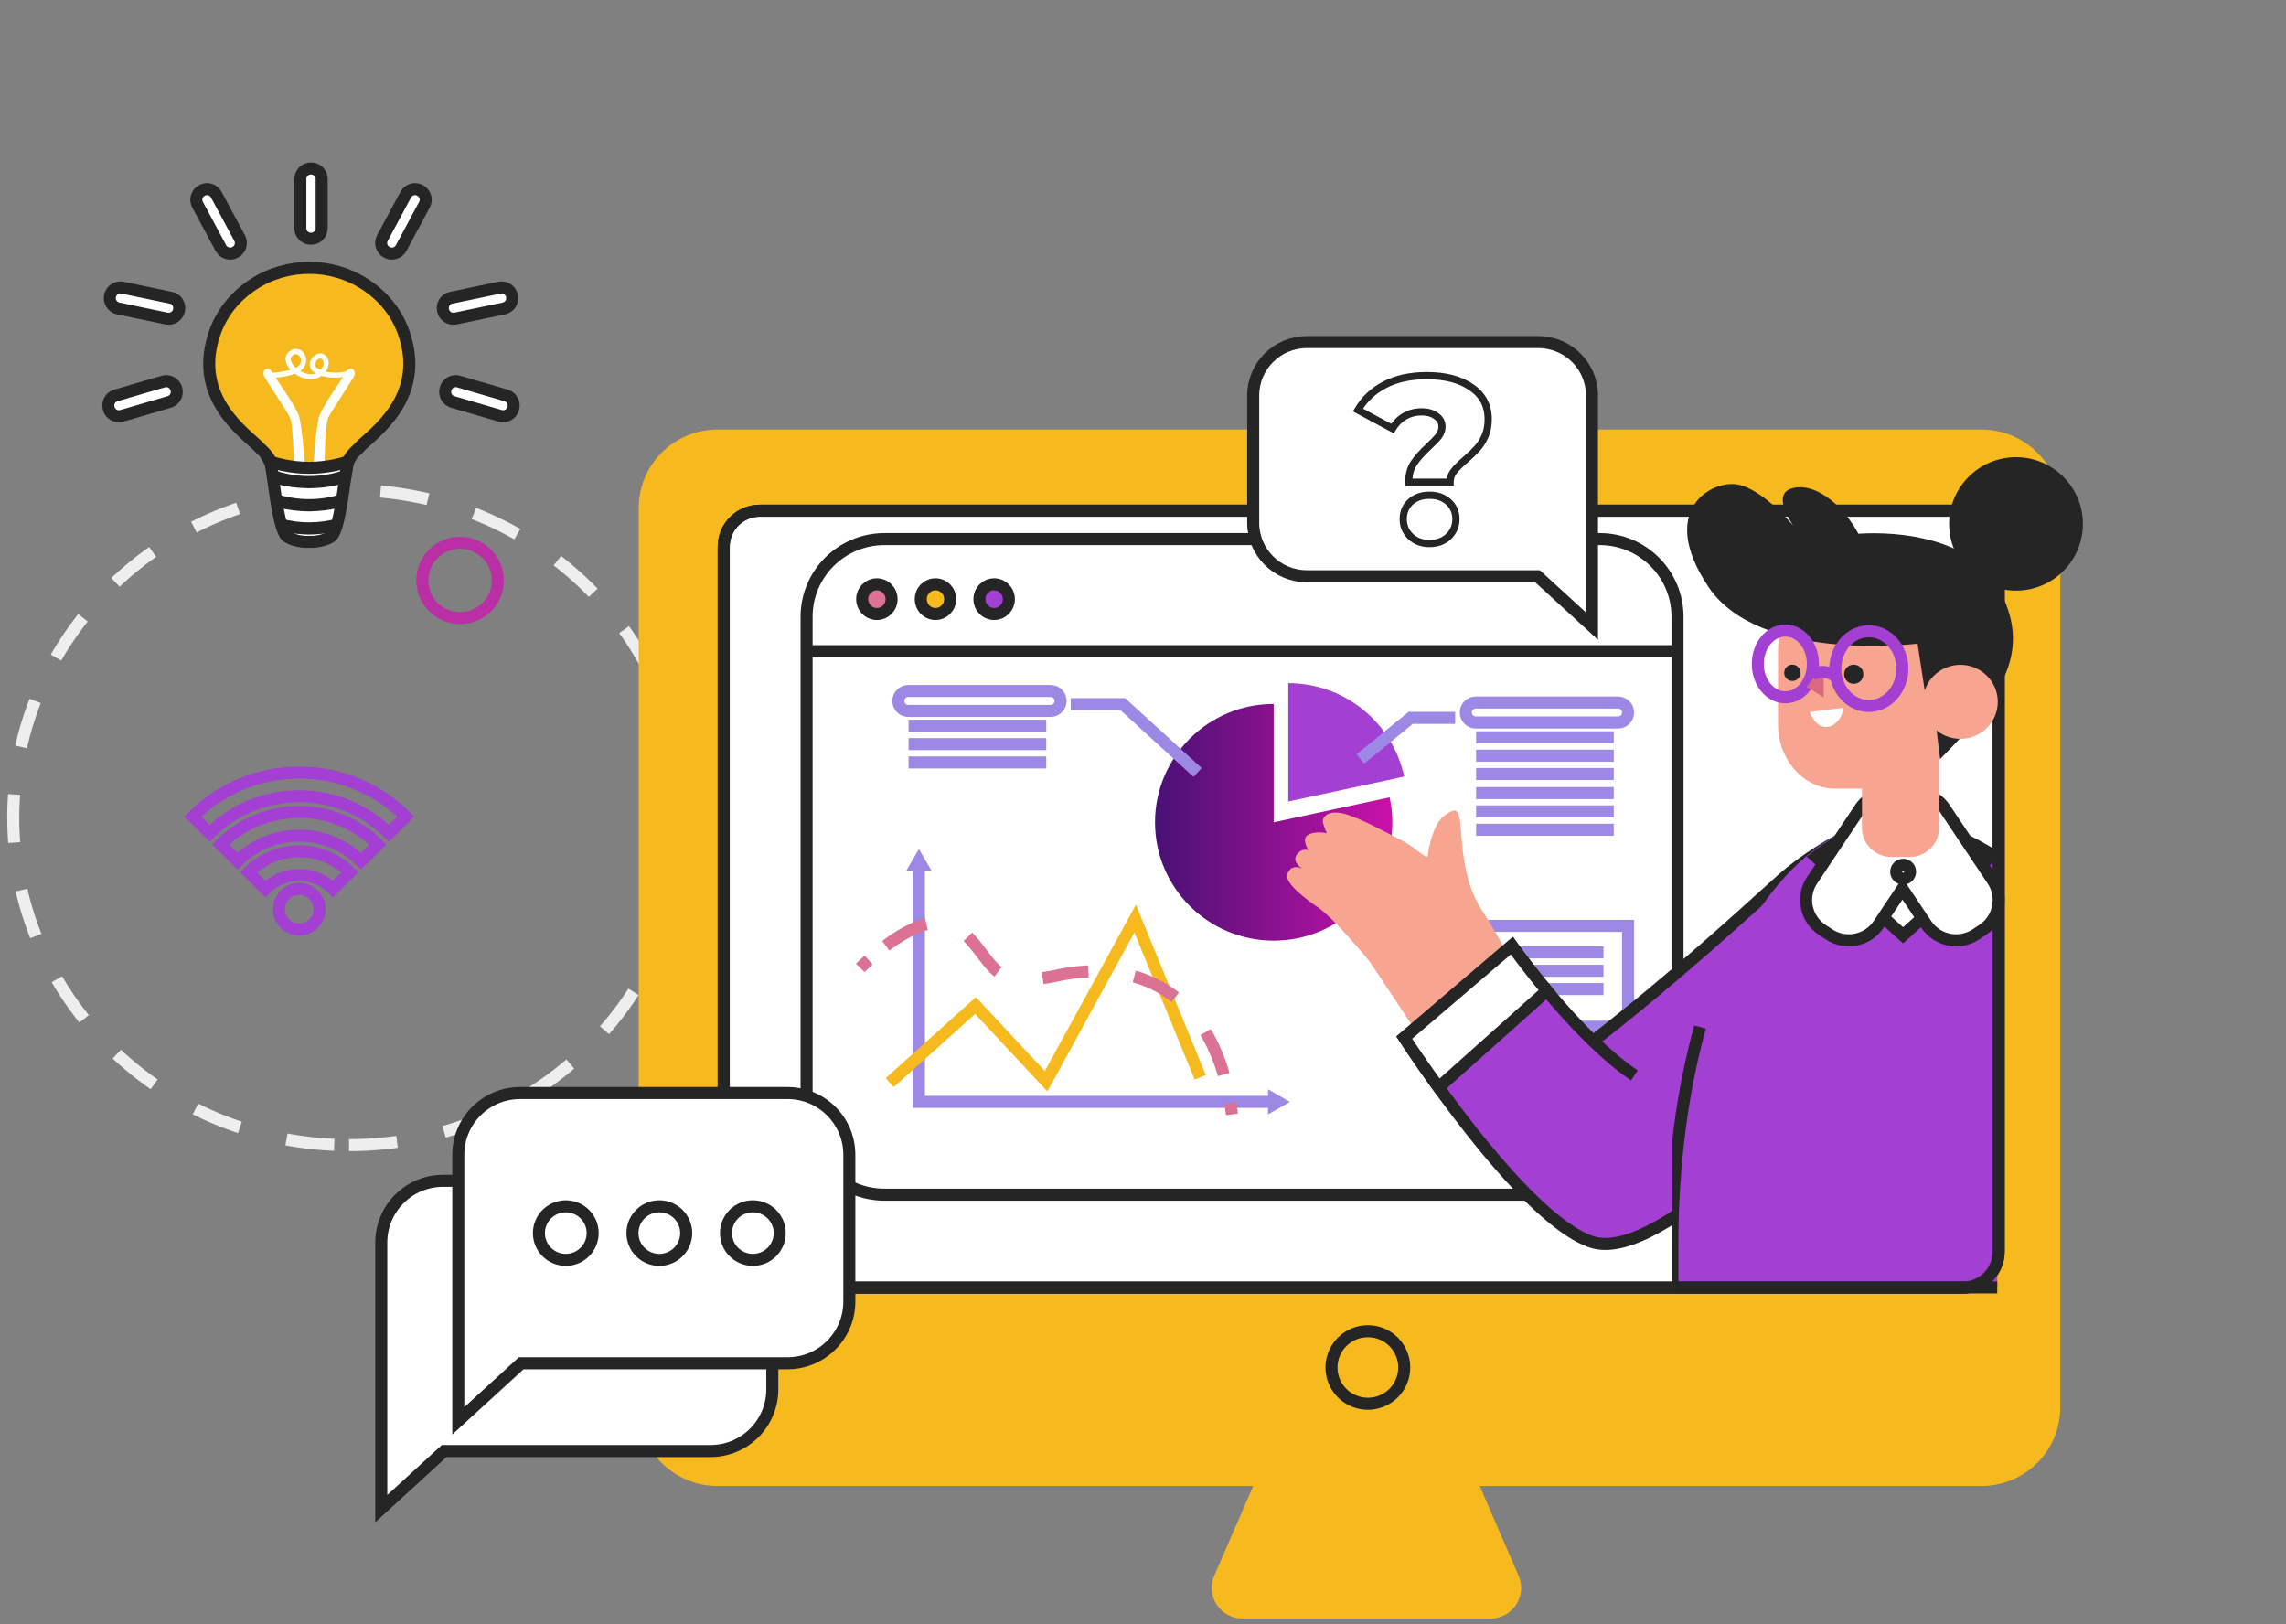 <svg width="190" height="135" viewBox="0 0 190 135" fill="none" xmlns="http://www.w3.org/2000/svg">
<rect x="0" y="0" width="190" height="135" fill="#808080" stroke="none"/>
<path d="M20.663 72.491L22.058 73.883C22.809 73.135 23.806 72.722 24.869 72.722C25.933 72.722 26.93 73.135 27.68 73.883L29.076 72.491C27.95 71.368 26.458 70.754 24.869 70.754C23.286 70.754 21.789 71.373 20.663 72.491Z" stroke="#A43FD4" stroke-miterlimit="10"/>
<path d="M18.348 70.183L19.744 71.575C21.115 70.207 22.935 69.458 24.875 69.458C26.814 69.458 28.634 70.212 30.006 71.575L31.401 70.183C29.659 68.445 27.339 67.485 24.875 67.485C22.41 67.485 20.09 68.441 18.348 70.183Z" stroke="#A43FD4" stroke-miterlimit="10"/>
<path d="M24.874 64.212C21.534 64.212 18.391 65.508 16.027 67.865L17.423 69.257C19.411 67.274 22.058 66.18 24.874 66.18C27.69 66.18 30.332 67.274 32.325 69.257L33.721 67.865C31.358 65.513 28.215 64.212 24.874 64.212Z" stroke="#A43FD4" stroke-miterlimit="10"/>
<path d="M24.874 77.253C25.807 77.253 26.564 76.499 26.564 75.569C26.564 74.638 25.807 73.884 24.874 73.884C23.941 73.884 23.185 74.638 23.185 75.569C23.185 76.499 23.941 77.253 24.874 77.253Z" stroke="#A43FD4" stroke-miterlimit="10"/>
<path d="M41.379 48.242C41.379 49.97 39.974 51.371 38.241 51.371C36.508 51.371 35.102 49.97 35.102 48.242C35.102 46.514 36.508 45.112 38.241 45.112C39.974 45.112 41.379 46.514 41.379 48.242Z" stroke="#BB2FA6" stroke-miterlimit="10"/>
<path d="M29.014 95.176C44.429 95.176 56.926 82.989 56.926 67.955C56.926 52.922 44.429 40.734 29.014 40.734C13.598 40.734 1.101 52.922 1.101 67.955C1.101 82.989 13.598 95.176 29.014 95.176Z" stroke="#EEEEEE" stroke-miterlimit="10" stroke-dasharray="4 4"/>
<path d="M164.687 123.506H59.636C56.016 123.506 53.085 120.582 53.085 116.973V42.232C53.085 38.622 56.016 35.699 59.636 35.699H164.687C168.307 35.699 171.238 38.622 171.238 42.232V116.973C171.238 120.578 168.307 123.506 164.687 123.506Z" fill="#F6BA1E"/>
<path d="M113.569 134.526H103.273C101.43 134.526 100.188 132.645 100.924 130.955L106.474 118.177L111.22 107.243C112.111 105.189 115.032 105.189 115.923 107.243L120.669 118.177L126.219 130.955C126.95 132.64 125.713 134.526 123.87 134.526H113.569Z" fill="#F6BA1E"/>
<path d="M116.713 113.656C116.713 115.322 115.36 116.67 113.69 116.67C112.02 116.67 110.667 115.322 110.667 113.656C110.667 111.99 112.02 110.642 113.69 110.642C115.355 110.637 116.713 111.99 116.713 113.656Z" stroke="#252525" stroke-miterlimit="10"/>
<path d="M163.113 107.018H63.154C61.494 107.018 60.151 105.674 60.151 104.023V45.439C60.151 43.783 61.499 42.443 63.154 42.443H163.113C164.773 42.443 166.116 43.787 166.116 45.439V104.018C166.121 105.679 164.773 107.018 163.113 107.018Z" fill="white" stroke="#252525" stroke-miterlimit="10"/>
<path d="M73.513 99.294H132.952C136.529 99.294 139.426 96.405 139.426 92.838V51.261C139.426 47.694 136.529 44.805 132.952 44.805H73.513C69.936 44.805 67.039 47.694 67.039 51.261V92.838C67.039 96.405 69.936 99.294 73.513 99.294Z" fill="white" stroke="#252525" stroke-miterlimit="10"/>
<path d="M74.104 49.797C74.104 50.479 73.556 51.031 72.882 51.031C72.208 51.031 71.659 50.479 71.659 49.797C71.659 49.115 72.208 48.563 72.882 48.563C73.556 48.563 74.104 49.115 74.104 49.797Z" fill="#DB7294" stroke="#252525" stroke-miterlimit="10"/>
<path d="M78.975 49.797C78.975 50.479 78.427 51.031 77.753 51.031C77.079 51.031 76.53 50.479 76.53 49.797C76.53 49.115 77.079 48.563 77.753 48.563C78.432 48.563 78.975 49.115 78.975 49.797Z" fill="#F6BA1E" stroke="#252525" stroke-miterlimit="10"/>
<path d="M83.851 49.797C83.851 50.479 83.303 51.031 82.629 51.031C81.955 51.031 81.406 50.479 81.406 49.797C81.406 49.115 81.955 48.563 82.629 48.563C83.303 48.563 83.851 49.115 83.851 49.797Z" fill="#A43FD4" stroke="#252525" stroke-miterlimit="10"/>
<path d="M67.207 54.122H139.421" stroke="#252525" stroke-miterlimit="10"/>
<path d="M135.316 76.954H121.833V85.335H135.316V76.954Z" stroke="#9E88E5" stroke-miterlimit="10"/>
<path d="M123.489 79.157H133.275" stroke="#9E88E5" stroke-miterlimit="10"/>
<path d="M123.489 80.684H133.275" stroke="#9E88E5" stroke-miterlimit="10"/>
<path d="M123.489 82.205H133.275" stroke="#9E88E5" stroke-miterlimit="10"/>
<path d="M105.863 68.344V58.509C100.414 58.509 96 62.91 96 68.344C96 73.778 100.414 78.179 105.863 78.179C111.311 78.179 115.725 73.778 115.725 68.344C115.725 67.634 115.643 66.938 115.499 66.27L105.863 68.344Z" fill="url(#paint0_linear_143_1129)"/>
<path d="M116.711 64.542C115.758 60.107 111.807 56.78 107.075 56.78V66.615L116.711 64.542Z" fill="#A43FD4"/>
<path d="M87.317 59.09H75.496C75.038 59.09 74.663 58.72 74.663 58.259C74.663 57.803 75.034 57.429 75.496 57.429H87.317C87.775 57.429 88.15 57.798 88.15 58.259C88.145 58.72 87.775 59.09 87.317 59.09Z" stroke="#9E88E5" stroke-miterlimit="10"/>
<path d="M75.515 60.318H86.956" stroke="#9E88E5" stroke-miterlimit="10"/>
<path d="M75.515 61.845H86.956" stroke="#9E88E5" stroke-miterlimit="10"/>
<path d="M75.515 63.371H86.956" stroke="#9E88E5" stroke-miterlimit="10"/>
<path d="M88.997 58.523H93.32L99.538 64.202" stroke="#9E88E5" stroke-miterlimit="10"/>
<path d="M134.483 60.05H122.662C122.205 60.05 121.829 59.68 121.829 59.219C121.829 58.763 122.2 58.389 122.662 58.389H134.483C134.941 58.389 135.316 58.758 135.316 59.219C135.316 59.68 134.945 60.05 134.483 60.05Z" stroke="#9E88E5" stroke-miterlimit="10"/>
<path d="M122.686 61.278H134.127" stroke="#9E88E5" stroke-miterlimit="10"/>
<path d="M122.686 62.805H134.127" stroke="#9E88E5" stroke-miterlimit="10"/>
<path d="M122.686 64.331H134.127" stroke="#9E88E5" stroke-miterlimit="10"/>
<path d="M122.686 65.915H134.127" stroke="#9E88E5" stroke-miterlimit="10"/>
<path d="M122.686 67.436H134.127" stroke="#9E88E5" stroke-miterlimit="10"/>
<path d="M122.686 68.963H134.127" stroke="#9E88E5" stroke-miterlimit="10"/>
<path d="M113.069 63.078L117.247 59.665H120.948" stroke="#9E88E5" stroke-miterlimit="10"/>
<path d="M76.376 72.256V91.581H105.704" stroke="#9E88E5" stroke-miterlimit="10"/>
<path d="M76.376 72.361H75.327L75.852 71.459L76.376 70.557L76.896 71.459L77.421 72.361H76.376Z" fill="#9E88E5"/>
<path d="M105.391 91.581V90.534L106.301 91.057L107.206 91.581L106.301 92.104L105.391 92.622V91.581Z" fill="#9E88E5"/>
<path d="M73.945 89.982L81.079 83.574L86.946 89.866L94.349 76.35L99.759 89.54" stroke="#F6BA1E" stroke-miterlimit="10"/>
<path d="M71.501 80.45C71.501 80.45 71.76 80.181 72.194 79.787" stroke="#DB7294" stroke-miterlimit="10"/>
<path d="M73.623 78.606C75.519 77.186 78.258 75.722 80.001 77.397C82.884 80.166 82.2 82.297 87.991 81.054C93.435 79.888 100.116 81.501 102.079 90.765" stroke="#DB7294" stroke-miterlimit="10" stroke-dasharray="3.85 3.85"/>
<path d="M102.253 91.672C102.306 91.979 102.354 92.296 102.397 92.622" stroke="#DB7294" stroke-miterlimit="10"/>
<path d="M109.657 75.491C109.657 75.491 106.625 73.547 107 72.621C107.375 71.695 108.256 72.213 108.256 72.213C108.256 72.213 107.351 71.661 107.77 71.047C108.189 70.437 108.757 70.663 108.757 70.663C108.757 70.663 108.117 69.727 108.733 69.376C109.349 69.031 110.278 69.251 110.278 69.251C110.278 69.251 109.922 68.474 109.941 68.195C109.96 67.922 110.36 67.312 111.65 67.615C112.944 67.912 115.707 69.448 116.641 69.923C117.575 70.399 118.624 71.493 118.658 71.138C118.687 70.783 119.086 68.517 119.972 67.855C120.853 67.192 121.204 67.087 121.363 68.344C121.522 69.602 121.478 73.106 123.187 75.688C124.896 78.271 125.478 79.989 127.283 82.082C129.088 84.175 129.916 85.231 129.916 85.231L121.782 91.835C121.782 91.835 113.888 79.989 113.83 79.907C113.772 79.831 111.212 76.696 109.657 75.491Z" fill="#F7A491"/>
<path d="M135.841 89.378C134.695 88.61 133.525 87.606 132.404 86.522C128.765 82.994 125.656 78.597 125.656 78.597L116.712 86.238C116.712 86.238 126.469 101.339 132.327 103.226C138.185 105.112 151.58 89.925 151.58 89.925L152.634 69.942C152.634 69.942 150.117 71.291 148.095 73.11C144.779 76.096 138.979 81.438 132.409 86.522" fill="#A43FD4"/>
<path d="M135.841 89.378C134.695 88.61 133.525 87.606 132.404 86.522C128.765 82.994 125.656 78.597 125.656 78.597L116.712 86.238C116.712 86.238 126.469 101.339 132.327 103.226C138.185 105.112 151.58 89.925 151.58 89.925L152.634 69.942C152.634 69.942 150.117 71.291 148.095 73.11C144.779 76.096 138.979 81.438 132.409 86.522" stroke="#252525" stroke-miterlimit="10"/>
<path d="M128.572 82.346C126.825 80.253 125.656 78.597 125.656 78.597L116.712 86.238C116.712 86.238 117.848 87.995 119.572 90.381L128.572 82.346Z" fill="white" stroke="#252525" stroke-miterlimit="10"/>
<g clip-path="url(#clip0_143_1129)">
<path d="M162.737 69.549C162.737 69.549 180.542 76.49 189.976 106.509L177.919 112.475L168.995 89.752L162.737 69.549Z" fill="#A43FD4" stroke="#252525" stroke-miterlimit="10"/>
<path d="M177 107C177 106.834 177 103.462 177 103.301C177 83.805 168.494 68 158 68C147.505 68 139 83.805 139 103.301C139 103.467 139 106.838 139 107H177Z" fill="#A43FD4"/>
<path d="M141.3 85.361C139.842 90.609 139 96.767 139 103.351C139 103.515 139 106.841 139 107H171C171 106.836 171 103.511 171 103.351C171 96.617 170.121 90.328 168.598 85" stroke="#252525" stroke-miterlimit="10"/>
</g>
<path d="M158.174 77.733L165.404 71.229C163.18 69.463 160.735 68.478 158.174 68.478C155.696 68.478 153.106 69.568 150.94 71.224L158.174 77.733Z" fill="white" stroke="#252525" stroke-miterlimit="10"/>
<path d="M165.409 71.229C163.185 69.458 160.74 68.483 158.179 68.483C155.623 68.483 153.193 69.453 150.969 71.21" stroke="#252525" stroke-miterlimit="10"/>
<path d="M163.113 107.018H63.154C61.494 107.018 60.151 105.674 60.151 104.023V45.439C60.151 43.783 61.499 42.443 63.154 42.443H163.113C164.773 42.443 166.116 43.787 166.116 45.439V104.018C166.121 105.679 164.773 107.018 163.113 107.018Z" stroke="#252525" stroke-miterlimit="10"/>
<path d="M165.621 73.158L161.631 67.182C160.851 66.011 159.383 65.579 158.117 66.044C156.851 65.574 155.383 66.011 154.603 67.182L150.613 73.158C149.703 74.521 150.074 76.365 151.441 77.276L152.014 77.656C153.381 78.563 155.229 78.193 156.144 76.83L158.122 73.868L160.1 76.83C161.01 78.193 162.858 78.563 164.23 77.656L164.803 77.276C166.16 76.365 166.531 74.521 165.621 73.158Z" fill="white" stroke="#252525" stroke-miterlimit="10"/>
<path d="M158.757 72.453C158.757 72.77 158.497 73.029 158.18 73.029C157.862 73.029 157.602 72.77 157.602 72.453C157.602 72.136 157.862 71.877 158.18 71.877C158.497 71.872 158.757 72.131 158.757 72.453Z" fill="white" stroke="#252525" stroke-miterlimit="10"/>
<path d="M152.495 48.784H156.403C159.003 48.784 161.125 51.199 161.125 54.146V60.184C161.125 60.352 161.116 60.52 161.101 60.688C161.145 60.866 161.169 61.053 161.169 61.24V64.917V65.123V68.8C161.169 70.135 160.076 71.224 158.738 71.224H157.188C155.85 71.224 154.757 70.135 154.757 68.8V65.546H152.5C149.901 65.546 147.778 63.131 147.778 60.184V54.146C147.773 51.199 149.896 48.784 152.495 48.784Z" fill="#F7A491"/>
<path d="M160.1 58.23L159.378 53.498C159.378 53.498 146.252 55.139 141.997 48.779C137.742 42.419 142.214 39.904 144.375 40.264C146.536 40.624 149.068 43.715 149.068 43.715C149.068 43.715 147.056 40.984 149.068 40.552C151.08 40.12 153.308 42.208 154.463 44.363C154.463 44.363 163.113 43.557 166.04 48.779C168.966 54.002 166.593 57.702 161.245 63.098L160.889 60.078L160.1 58.23Z" fill="#252525"/>
<path d="M173.119 43.544C173.119 46.606 170.63 49.088 167.559 49.088C164.488 49.088 162 46.606 162 43.544C162 40.482 164.488 38 167.559 38C170.63 38 173.119 40.482 173.119 43.544Z" fill="#252525"/>
<path d="M154.872 56.037C154.872 56.479 154.516 56.834 154.073 56.834C153.631 56.834 153.274 56.479 153.274 56.037C153.274 55.595 153.631 55.24 154.073 55.24C154.516 55.24 154.872 55.6 154.872 56.037Z" fill="#252525"/>
<path d="M149.65 55.922C149.65 56.296 149.347 56.599 148.971 56.599C148.596 56.599 148.292 56.296 148.292 55.922C148.292 55.547 148.596 55.24 148.971 55.24C149.347 55.24 149.65 55.547 149.65 55.922Z" fill="#252525"/>
<path d="M150.411 59.176C150.411 59.176 150.81 60.342 151.657 60.419C152.504 60.501 153.169 59.565 153.217 58.83L150.411 59.176Z" fill="white"/>
<path d="M158.116 55.571C158.116 57.285 156.87 58.677 155.329 58.677C153.789 58.677 152.542 57.285 152.542 55.571C152.542 53.858 153.789 52.466 155.329 52.466C156.87 52.466 158.116 53.858 158.116 55.571Z" stroke="#A43FD4" stroke-miterlimit="10"/>
<path d="M148.389 57.957C149.654 57.957 150.68 56.715 150.68 55.183C150.68 53.65 149.654 52.408 148.389 52.408C147.123 52.408 146.098 53.65 146.098 55.183C146.098 56.715 147.123 57.957 148.389 57.957Z" stroke="#A43FD4" stroke-miterlimit="10"/>
<path d="M151.575 55.255V57.953L150.16 57.089L151.575 55.255Z" fill="#D96980"/>
<path d="M150.608 56.013C150.608 56.013 151.729 55.542 152.543 56.214" stroke="#A43FD4" stroke-miterlimit="10"/>
<path d="M166.044 58.332C166.044 60.031 164.653 61.408 162.935 61.408C161.216 61.408 159.825 60.031 159.825 58.332C159.825 56.633 161.216 55.255 162.935 55.255C164.653 55.255 166.044 56.633 166.044 58.332Z" fill="#F7A491"/>
<path d="M108.612 28.433H127.865C130.324 28.433 132.317 30.42 132.317 32.873V40.711V43.452V52.039L127.788 47.892H108.612C106.152 47.892 104.159 45.905 104.159 43.452V32.873C104.159 30.42 106.152 28.433 108.612 28.433Z" fill="white" stroke="#252525" stroke-miterlimit="10"/>
<path d="M117.091 40.078H116.791V40.378H117.091V40.078ZM117.516 38.495L117.763 38.665L117.766 38.662L117.516 38.495ZM118.751 37.106L118.955 37.326L118.956 37.325L118.751 37.106ZM119.581 36.237L119.818 36.422L119.823 36.415L119.581 36.237ZM119.369 34.577L119.189 34.818L119.2 34.825L119.369 34.577ZM116.744 34.597L116.594 34.337L116.591 34.339L116.744 34.597ZM115.74 35.62L115.598 35.884L115.853 36.02L115.999 35.772L115.74 35.62ZM112.864 34.075L112.606 33.924L112.448 34.193L112.722 34.34L112.864 34.075ZM115.103 31.972L115.242 32.238H115.242L115.103 31.972ZM122.283 32.184L122.112 32.43L122.116 32.433L122.283 32.184ZM123.422 36.257L123.696 36.38L123.697 36.377L123.422 36.257ZM122.766 37.279L122.544 37.078L122.543 37.078L122.766 37.279ZM121.801 38.206L121.996 38.434L121.998 38.432L121.801 38.206ZM120.836 39.171L121.07 39.358L121.074 39.353L120.836 39.171ZM120.527 40.078V40.378H120.827V40.078H120.527ZM117.246 44.595L117.037 44.81L117.041 44.813L117.246 44.595ZM117.226 41.719L117.025 41.496L117.022 41.5L117.226 41.719ZM120.392 41.719L120.19 41.941L120.392 41.719ZM120.392 44.595L120.597 44.814L120.601 44.81L120.392 44.595ZM117.391 40.078C117.391 39.478 117.523 39.015 117.763 38.665L117.269 38.325C116.943 38.8 116.791 39.392 116.791 40.078H117.391ZM117.766 38.662C118.031 38.263 118.425 37.818 118.955 37.326L118.547 36.886C117.996 37.397 117.567 37.878 117.266 38.329L117.766 38.662ZM118.956 37.325C119.333 36.974 119.623 36.672 119.818 36.421L119.344 36.053C119.179 36.266 118.916 36.543 118.547 36.886L118.956 37.325ZM119.823 36.415C120.036 36.126 120.151 35.807 120.151 35.465H119.551C119.551 35.663 119.487 35.86 119.34 36.059L119.823 36.415ZM120.151 35.465C120.151 34.988 119.937 34.601 119.538 34.329L119.2 34.825C119.444 34.991 119.551 35.196 119.551 35.465H120.151ZM119.549 34.337C119.174 34.056 118.7 33.93 118.153 33.93V34.53C118.609 34.53 118.946 34.635 119.189 34.817L119.549 34.337ZM118.153 33.93C117.588 33.93 117.067 34.065 116.594 34.337L116.894 34.857C117.27 34.64 117.688 34.53 118.153 34.53V33.93ZM116.591 34.339C116.133 34.611 115.763 34.989 115.482 35.468L115.999 35.772C116.232 35.375 116.531 35.072 116.897 34.855L116.591 34.339ZM115.882 35.355L113.006 33.811L112.722 34.34L115.598 35.884L115.882 35.355ZM113.123 34.227C113.621 33.377 114.325 32.715 115.242 32.238L114.965 31.706C113.952 32.232 113.163 32.972 112.606 33.924L113.123 34.227ZM115.242 32.238C116.155 31.763 117.269 31.519 118.597 31.519V30.919C117.197 30.919 115.982 31.177 114.965 31.706L115.242 32.238ZM118.597 31.519C120.088 31.519 121.251 31.832 122.112 32.43L122.455 31.938C121.463 31.249 120.168 30.919 118.597 30.919V31.519ZM122.116 32.433C122.971 33.007 123.392 33.801 123.392 34.847H123.992C123.992 33.604 123.474 32.622 122.451 31.935L122.116 32.433ZM123.392 34.847C123.392 35.341 123.308 35.768 123.147 36.136L123.697 36.377C123.896 35.921 123.992 35.409 123.992 34.847H123.392ZM123.149 36.133C122.98 36.507 122.777 36.821 122.544 37.078L122.988 37.481C123.269 37.172 123.504 36.803 123.696 36.38L123.149 36.133ZM122.543 37.078C122.31 37.337 121.997 37.637 121.604 37.98L121.998 38.432C122.402 38.08 122.733 37.763 122.988 37.481L122.543 37.078ZM121.606 37.978C121.162 38.357 120.822 38.694 120.597 38.989L121.074 39.353C121.262 39.107 121.565 38.802 121.996 38.434L121.606 37.978ZM120.602 38.984C120.351 39.297 120.227 39.667 120.227 40.078H120.827C120.827 39.795 120.909 39.56 121.07 39.358L120.602 38.984ZM120.527 39.778H117.091V40.378H120.527V39.778ZM118.809 44.874C118.245 44.874 117.8 44.703 117.451 44.376L117.041 44.813C117.515 45.258 118.112 45.474 118.809 45.474V44.874ZM117.455 44.379C117.1 44.036 116.928 43.631 116.928 43.147H116.328C116.328 43.796 116.568 44.355 117.037 44.81L117.455 44.379ZM116.928 43.147C116.928 42.645 117.097 42.251 117.431 41.938L117.022 41.5C116.558 41.933 116.328 42.491 116.328 43.147H116.928ZM117.428 41.941C117.776 41.626 118.228 41.459 118.809 41.459V40.859C118.104 40.859 117.501 41.066 117.025 41.496L117.428 41.941ZM118.809 41.459C119.391 41.459 119.842 41.626 120.19 41.941L120.593 41.496C120.118 41.066 119.515 40.859 118.809 40.859V41.459ZM120.19 41.941C120.537 42.255 120.71 42.649 120.71 43.147H121.31C121.31 42.487 121.071 41.929 120.593 41.496L120.19 41.941ZM120.71 43.147C120.71 43.631 120.537 44.036 120.183 44.379L120.601 44.81C121.07 44.355 121.31 43.796 121.31 43.147H120.71ZM120.187 44.376C119.838 44.702 119.388 44.874 118.809 44.874V45.474C119.517 45.474 120.122 45.259 120.597 44.813L120.187 44.376Z" fill="#252525"/>
<path d="M59.049 98.142H36.831C33.991 98.142 31.69 100.436 31.69 103.268V112.311V115.474V125.386L36.918 120.601H59.049C61.889 120.601 64.19 118.306 64.19 115.474V103.268C64.19 100.441 61.889 98.142 59.049 98.142Z" fill="white" stroke="#252525" stroke-miterlimit="10"/>
<path d="M42.857 109.782C42.857 111.011 41.856 112.009 40.624 112.009C39.392 112.009 38.391 111.011 38.391 109.782C38.391 108.553 39.392 107.555 40.624 107.555C41.856 107.555 42.857 108.548 42.857 109.782Z" fill="white" stroke="#252525" stroke-miterlimit="10"/>
<path d="M50.631 109.782C50.631 111.011 49.63 112.009 48.398 112.009C47.165 112.009 46.164 111.011 46.164 109.782C46.164 108.553 47.165 107.555 48.398 107.555C49.63 107.555 50.631 108.548 50.631 109.782Z" fill="white" stroke="#252525" stroke-miterlimit="10"/>
<path d="M58.405 109.782C58.405 111.011 57.404 112.009 56.171 112.009C54.939 112.009 53.938 111.011 53.938 109.782C53.938 108.553 54.939 107.555 56.171 107.555C57.404 107.555 58.405 108.548 58.405 109.782Z" fill="white" stroke="#252525" stroke-miterlimit="10"/>
<path d="M65.451 90.846H43.233C40.393 90.846 38.092 93.14 38.092 95.972V105.015V108.178V118.09L43.32 113.305H65.451C68.291 113.305 70.592 111.01 70.592 108.178V95.972C70.592 93.145 68.291 90.846 65.451 90.846Z" fill="white" stroke="#252525" stroke-miterlimit="10"/>
<path d="M49.259 102.486C49.259 103.715 48.258 104.713 47.026 104.713C45.794 104.713 44.792 103.715 44.792 102.486C44.792 101.257 45.794 100.259 47.026 100.259C48.258 100.259 49.259 101.252 49.259 102.486Z" fill="white" stroke="#252525" stroke-miterlimit="10"/>
<path d="M57.033 102.486C57.033 103.715 56.032 104.713 54.799 104.713C53.567 104.713 52.566 103.715 52.566 102.486C52.566 101.257 53.567 100.259 54.799 100.259C56.032 100.259 57.033 101.252 57.033 102.486Z" fill="white" stroke="#252525" stroke-miterlimit="10"/>
<path d="M64.807 102.486C64.807 103.715 63.806 104.713 62.573 104.713C61.341 104.713 60.34 103.715 60.34 102.486C60.34 101.257 61.341 100.259 62.573 100.259C63.806 100.259 64.807 101.252 64.807 102.486Z" fill="white" stroke="#252525" stroke-miterlimit="10"/>
<path d="M33.907 28.981C33.441 26.389 31.973 24.689 30.331 23.619C27.549 21.809 23.857 21.809 21.08 23.619C19.439 24.689 17.971 26.389 17.504 28.981C16.647 33.771 20.873 36.344 21.667 37.309C21.667 37.309 22.201 37.75 22.461 38.273C22.524 38.403 22.596 38.816 22.673 39.368H25.71H28.748C28.829 38.816 28.897 38.403 28.959 38.273C29.215 37.75 29.754 37.309 29.754 37.309C30.538 36.344 34.764 33.766 33.907 28.981Z" fill="#F6BA1E" stroke="#252525" stroke-miterlimit="10"/>
<path d="M24.43 39.881C24.43 39.881 24.43 35.341 24.098 34.693C23.766 34.045 22.23 31.774 21.97 31.299C21.71 30.819 22.245 30.267 22.654 30.973C23.005 31.577 24.493 33.646 24.825 34.496C25.157 35.341 25.441 40.112 25.441 40.112L24.43 39.881Z" fill="white"/>
<path d="M26.957 39.881C26.957 39.881 26.957 35.341 27.289 34.693C27.621 34.045 29.157 31.774 29.417 31.299C29.677 30.819 29.142 30.267 28.733 30.973C28.382 31.577 26.895 33.646 26.562 34.496C26.23 35.341 25.946 40.112 25.946 40.112L26.957 39.881Z" fill="white"/>
<path d="M29.156 31.145C28.54 31.433 27.491 31.467 26.716 31.232C26.711 31.236 26.702 31.241 26.697 31.246C26.057 31.716 25.166 31.539 24.512 31.059C23.698 31.376 22.577 31.414 22.408 31.419L22.403 30.987C22.894 30.977 23.597 30.896 24.146 30.733C23.693 30.243 23.597 29.715 23.9 29.355C24.28 28.899 24.762 28.928 25.065 29.158C25.431 29.436 25.604 30.027 25.262 30.536C25.185 30.651 25.079 30.747 24.954 30.833C25.363 31.073 25.85 31.179 26.239 31.03C26.105 30.953 25.989 30.857 25.907 30.752C25.777 30.584 25.604 30.238 25.936 29.777C26.163 29.465 26.456 29.321 26.745 29.384C27.024 29.441 27.241 29.686 27.299 30.003C27.356 30.3 27.27 30.608 27.063 30.881C27.693 31.02 28.502 30.997 29.002 30.766L29.156 31.145ZM26.427 29.864C26.374 29.902 26.326 29.955 26.278 30.022C26.11 30.257 26.172 30.387 26.239 30.478C26.326 30.584 26.466 30.675 26.639 30.752C26.841 30.545 26.933 30.31 26.889 30.094C26.86 29.945 26.764 29.825 26.649 29.801C26.581 29.787 26.504 29.811 26.427 29.864ZM24.589 30.564C24.733 30.488 24.844 30.401 24.911 30.305C25.108 30.008 25.012 29.672 24.805 29.513C24.622 29.379 24.415 29.422 24.232 29.638C24.049 29.854 24.252 30.214 24.478 30.459C24.512 30.492 24.55 30.526 24.589 30.564Z" fill="white"/>
<path d="M25.691 38.883C24.04 38.883 22.63 38.451 22.394 38.321C22.413 38.355 22.433 38.384 22.447 38.417C22.668 38.869 22.943 42.637 23.54 44.091C23.645 44.35 23.761 44.533 23.886 44.614C24.228 44.835 24.936 45.07 25.691 45.032C26.447 45.065 27.154 44.835 27.496 44.614C27.621 44.533 27.737 44.35 27.843 44.091C28.435 42.637 28.714 38.873 28.935 38.417C28.95 38.384 28.974 38.35 28.988 38.321C28.753 38.451 27.342 38.883 25.691 38.883Z" fill="white" stroke="#252525" stroke-miterlimit="10"/>
<path d="M25.691 40.582C26.644 40.568 27.684 40.453 28.627 40.155C28.69 39.709 28.747 39.305 28.796 38.998C26.798 39.757 24.579 39.757 22.581 38.998C22.634 39.305 22.687 39.709 22.75 40.155C23.698 40.453 24.738 40.568 25.691 40.582Z" fill="#252525"/>
<path d="M25.691 42.502C26.543 42.487 27.463 42.392 28.324 42.161C28.392 41.787 28.449 41.398 28.507 41.019C26.683 41.638 24.7 41.638 22.875 41.019C22.933 41.398 22.991 41.787 23.058 42.161C23.92 42.396 24.839 42.492 25.691 42.502Z" fill="#252525"/>
<path d="M23.241 43.064C23.333 43.462 23.434 43.817 23.544 44.086C23.564 44.129 23.583 44.168 23.597 44.211C24.295 44.35 25.017 44.412 25.696 44.427C26.375 44.417 27.092 44.35 27.79 44.211C27.809 44.172 27.828 44.134 27.843 44.086C27.953 43.812 28.055 43.462 28.146 43.064C26.548 43.529 24.839 43.529 23.241 43.064Z" fill="#252525"/>
<path d="M25.86 19.842H25.84C25.359 19.842 24.964 19.453 24.964 18.968V14.874C24.964 14.394 25.354 14 25.84 14H25.86C26.341 14 26.736 14.389 26.736 14.874V18.968C26.731 19.453 26.341 19.842 25.86 19.842Z" fill="white" stroke="#252525" stroke-miterlimit="10"/>
<path d="M32.155 20.975L32.141 20.965C31.713 20.74 31.554 20.207 31.785 19.784L33.724 16.175C33.951 15.752 34.485 15.589 34.909 15.82L34.923 15.829C35.347 16.055 35.51 16.588 35.279 17.01L33.34 20.62C33.113 21.042 32.579 21.205 32.155 20.975Z" fill="white" stroke="#252525" stroke-miterlimit="10"/>
<path d="M19.544 20.975L19.559 20.965C19.987 20.74 20.146 20.207 19.915 19.784L17.975 16.175C17.749 15.752 17.215 15.589 16.791 15.82L16.777 15.829C16.353 16.055 16.189 16.588 16.421 17.01L18.36 20.62C18.587 21.042 19.116 21.205 19.544 20.975Z" fill="white" stroke="#252525" stroke-miterlimit="10"/>
<path d="M14.88 25.779L14.876 25.799C14.774 26.269 14.312 26.572 13.841 26.476L9.822 25.636C9.35 25.535 9.047 25.074 9.143 24.604L9.148 24.584C9.249 24.114 9.711 23.811 10.182 23.907L14.202 24.747C14.678 24.843 14.977 25.309 14.88 25.779Z" fill="white" stroke="#252525" stroke-miterlimit="10"/>
<path d="M14.659 32.322L14.654 32.303C14.519 31.842 14.033 31.573 13.566 31.713L9.629 32.864C9.167 32.999 8.897 33.484 9.037 33.949L9.042 33.968C9.176 34.429 9.663 34.698 10.13 34.559L14.067 33.407C14.529 33.273 14.794 32.783 14.659 32.322Z" fill="white" stroke="#252525" stroke-miterlimit="10"/>
<path d="M36.819 25.779L36.824 25.799C36.925 26.269 37.387 26.572 37.859 26.476L41.878 25.636C42.35 25.535 42.653 25.074 42.557 24.604L42.552 24.584C42.451 24.114 41.989 23.811 41.517 23.907L37.498 24.747C37.021 24.843 36.718 25.309 36.819 25.779Z" fill="white" stroke="#252525" stroke-miterlimit="10"/>
<path d="M37.036 32.322L37.041 32.303C37.176 31.842 37.662 31.573 38.129 31.713L42.066 32.864C42.528 32.999 42.798 33.484 42.658 33.949L42.653 33.968C42.519 34.429 42.032 34.698 41.566 34.559L37.628 33.407C37.166 33.273 36.901 32.783 37.036 32.322Z" fill="white" stroke="#252525" stroke-miterlimit="10"/>
<defs>
<linearGradient id="paint0_linear_143_1129" x1="115.725" y1="68.344" x2="96" y2="68.344" gradientUnits="userSpaceOnUse">
<stop stop-color="#CB11AB"/>
<stop offset="1" stop-color="#481173"/>
</linearGradient>
<clipPath id="clip0_143_1129">
<rect width="27" height="44" fill="white" transform="translate(139 68)"/>
</clipPath>
</defs>
</svg>
